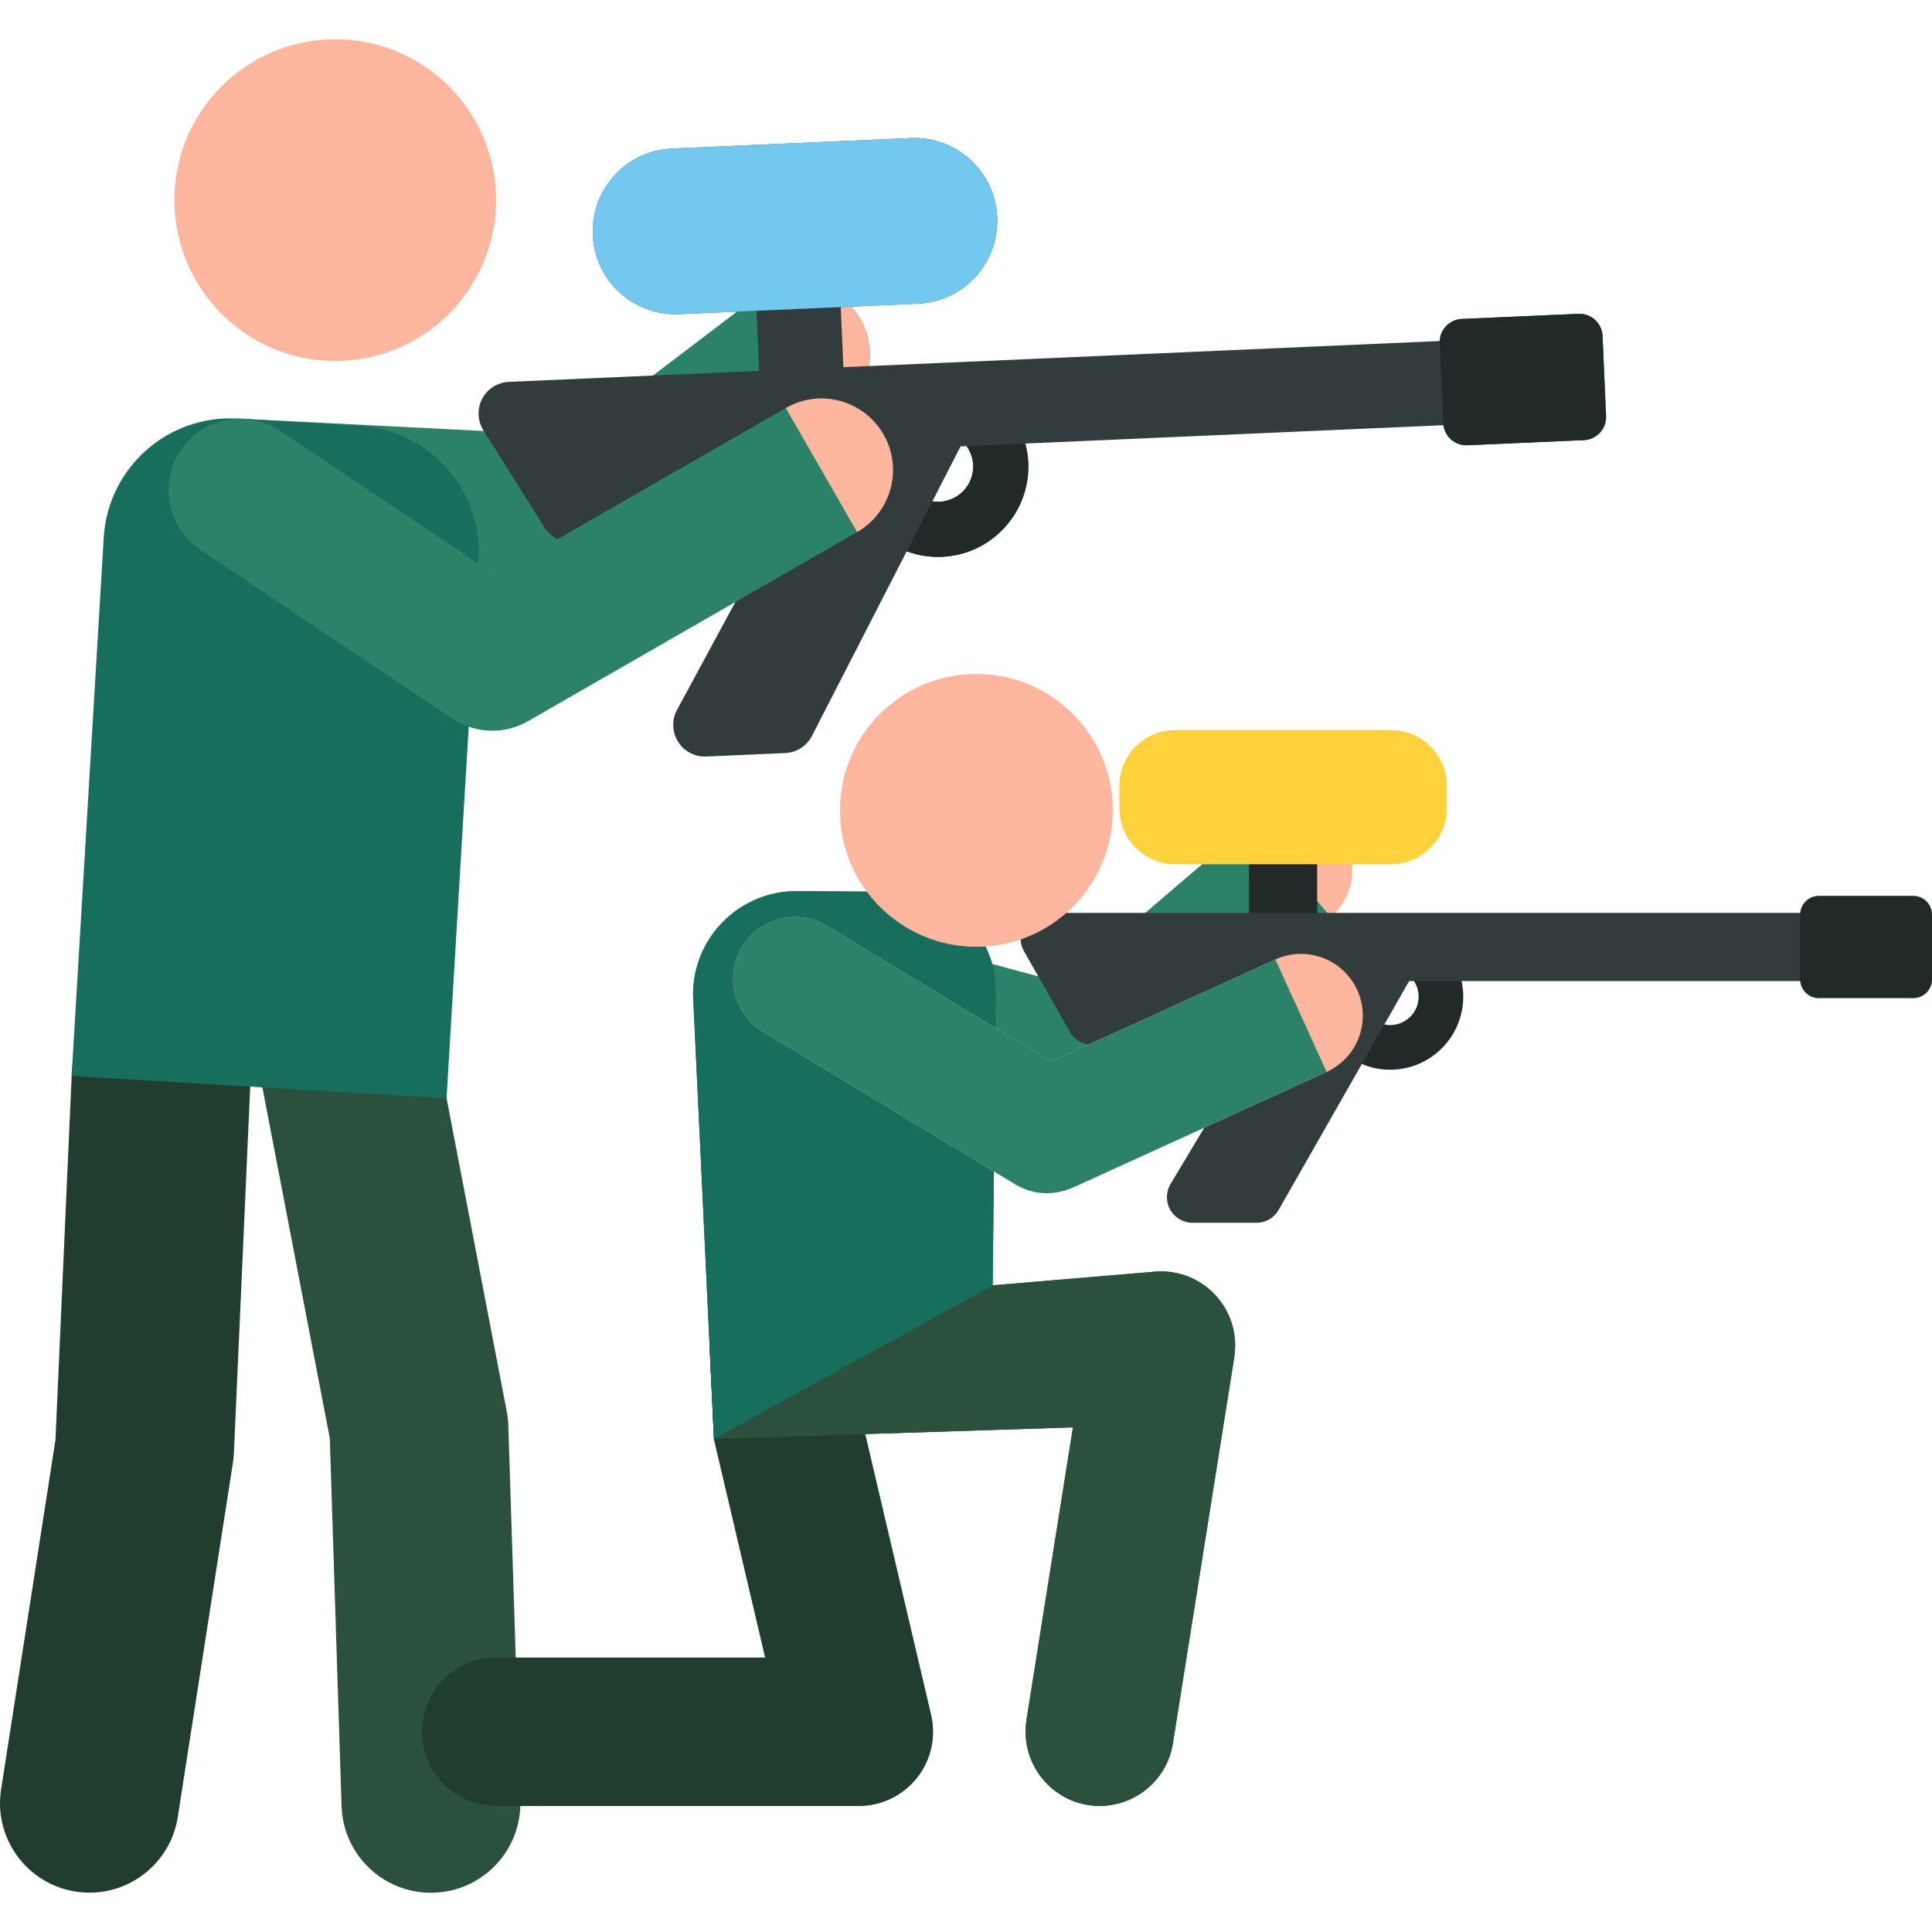 <?xml version="1.0" encoding="iso-8859-1"?>
<!-- Generator: Adobe Illustrator 19.0.0, SVG Export Plug-In . SVG Version: 6.00 Build 0)  -->
<svg version="1.1" id="Capa_1" xmlns="http://www.w3.org/2000/svg" xmlns:xlink="http://www.w3.org/1999/xlink" x="0px" y="0px"
	 viewBox="0 0 512 512" style="enable-background:new 0 0 512 512;" xml:space="preserve">
<path style="fill:#2C8269;" d="M158.06,153.677c-0.32,0-0.64-0.008-0.962-0.024l-94.453-4.795
	c-10.456-0.531-18.502-9.437-17.971-19.893c0.532-10.456,9.42-18.511,19.893-17.971l87.534,4.444l47.991-36.488
	c8.334-6.336,20.228-4.717,26.563,3.617c6.336,8.334,4.717,20.227-3.617,26.564l-53.506,40.681
	C166.227,152.324,162.195,153.677,158.06,153.677z"/>
<path style="fill:#FFB69E;" d="M226.656,82.565c-6.336-8.334-18.229-9.953-26.564-3.617l22.946,30.181
	C231.373,102.794,232.993,90.899,226.656,82.565z"/>
<path style="fill:#213D2F;" d="M23.729,501.571c-1.213,0-2.438-0.093-3.673-0.285c-12.932-2.013-21.783-14.127-19.77-27.058
	l14.412-92.608l4.332-97.307c0.583-13.074,11.65-23.202,24.727-22.618c13.074,0.582,23.201,11.653,22.619,24.726l-4.39,98.609
	c-0.039,0.868-0.125,1.732-0.258,2.59l-14.612,93.895C45.293,493.212,35.207,501.571,23.729,501.571z"/>
<path style="fill:#2C503E;" d="M114.965,501.587c-0.258,0.008-0.517,0.013-0.773,0.013c-12.737,0.001-23.26-10.116-23.671-22.937
	l-3.125-97.536l-18.744-97.57c-2.469-12.852,5.948-25.272,18.801-27.74c12.847-2.47,25.272,5.948,27.741,18.8l19.097,99.409
	c0.235,1.224,0.373,2.466,0.414,3.712l3.185,99.41C138.308,490.224,128.045,501.168,114.965,501.587z"/>
<path style="fill:#176E5D;" d="M118.34,291.074l-99.365-5.928l8.513-142.671c1.105-18.526,17.02-32.649,35.547-31.544l32.274,1.925
	c18.527,1.105,32.649,17.02,31.544,35.547L118.34,291.074z"/>
<path style="fill:#323C3C;" d="M418.282,83.169l-30.87,1.355c-3.201,0.141-5.719,2.707-5.863,5.846l-158.047,6.937l-0.699-15.928
	l20.482-0.899c12.119-0.532,21.512-10.788,20.98-22.907l0,0c-0.532-12.12-10.787-21.512-22.907-20.98L178.08,39.37
	c-12.119,0.532-21.512,10.788-20.98,22.907l0,0c0.532,12.119,10.787,21.512,22.907,20.98l20.482-0.899l0.699,15.928l-66.345,2.912
	c-2.984,0.131-5.673,1.839-7.06,4.484c-1.387,2.645-1.262,5.829,0.327,8.357l16.17,25.726c1.605,2.553,4.456,4.048,7.468,3.915
	l52.968-2.325l-25.297,46.764c-1.437,2.657-1.335,5.881,0.268,8.441c1.603,2.561,4.459,4.061,7.476,3.928l20.921-0.919
	c3.009-0.132,5.718-1.868,7.093-4.549l25.112-48.916c2.904,1.077,6.064,1.607,9.347,1.462c13.186-0.579,23.443-11.776,22.865-24.963
	c-0.077-1.745-0.35-3.433-0.779-5.057l110.808-4.864c0.419,3.115,3.152,5.451,6.353,5.312l30.87-1.355
	c3.389-0.149,6.016-3.016,5.867-6.406l-0.931-21.2C424.54,85.647,421.672,83.02,418.282,83.169z M257.895,123.247
	c0.225,5.132-3.767,9.49-8.9,9.716c-0.648,0.029-1.285-0.011-1.901-0.111l7.469-14.55l1.589-0.07
	C257.174,119.653,257.812,121.372,257.895,123.247z"/>
<path style="fill:#212929;" d="M254.563,118.302l-14.274,27.805c2.904,1.077,6.064,1.607,9.348,1.462
	c13.186-0.579,23.443-11.776,22.865-24.963c-0.077-1.746-0.35-3.433-0.779-5.057L254.563,118.302z M248.995,132.963
	c-0.648,0.029-1.285-0.011-1.901-0.111l7.469-14.55l1.589-0.07c1.021,1.421,1.66,3.14,1.743,5.015
	C258.12,128.379,254.127,132.737,248.995,132.963z"/>
<path style="fill:#73C8F0;" d="M180.006,83.258l20.482-0.899l22.315-0.98l20.482-0.899c12.119-0.532,21.512-10.788,20.98-22.906
	c-0.532-12.12-10.787-21.513-22.907-20.98l-63.278,2.778c-12.119,0.532-21.512,10.787-20.98,22.907
	C157.631,74.396,167.887,83.789,180.006,83.258z"/>
<path style="fill:#212929;" d="M424.688,89.036c-0.149-3.388-3.016-6.016-6.406-5.867l-30.87,1.355
	c-3.201,0.14-5.719,2.707-5.863,5.846l0.98,22.315c0.42,3.115,3.152,5.452,6.353,5.312l30.87-1.355
	c3.389-0.149,6.016-3.016,5.867-6.406L424.688,89.036z"/>
<circle style="fill:#FFB69E;" cx="88.847" cy="53.025" r="42.625"/>
<path style="fill:#2C8269;" d="M130.476,193.647c-3.689,0-7.368-1.074-10.551-3.207l-66.866-44.79
	c-8.698-5.826-11.026-17.602-5.2-26.3c5.827-8.699,17.602-11.026,26.3-5.2l57.082,38.235l77.009-44.259
	c9.077-5.217,20.665-2.088,25.882,6.989c5.217,9.077,2.088,20.665-6.989,25.882l-87.219,50.127
	C136.99,192.811,133.728,193.647,130.476,193.647z"/>
<g>
	<path style="fill:#FFB69E;" d="M234.129,115.117c-5.217-9.077-16.805-12.206-25.882-6.989l18.892,32.871
		C236.217,135.782,239.346,124.194,234.129,115.117z"/>
	<path style="fill:#FFB69E;" d="M354.454,219.898c-5.88-6.872-16.216-7.678-23.09-1.796l-49.61,42.45l-67.04-18.13
		c-8.732-2.361-17.723,2.802-20.084,11.533c-2.361,8.731,2.803,17.723,11.534,20.084c81.022,21.899,75.658,20.502,76.966,20.723
		c4.742,0.793,9.325-0.4,13.518-3.849l56.009-47.925C359.531,237.107,360.335,226.77,354.454,219.898z"/>
</g>
<path style="fill:#2C8269;" d="M331.364,218.101l-49.611,42.45l-67.04-18.13c-8.732-2.361-17.723,2.802-20.084,11.533
	c-2.361,8.731,2.803,17.723,11.534,20.084c81.022,21.899,75.658,20.502,76.966,20.723c4.742,0.793,9.325-0.4,13.518-3.849
	l56.009-47.925L331.364,218.101z"/>
<g>
	<rect x="330.989" y="211.258" style="fill:#212929;" width="18.075" height="43.331"/>
	<path style="fill:#212929;" d="M368.41,283.49c-10.68,0-19.369-8.689-19.369-19.369c0-10.68,8.689-19.369,19.369-19.369
		c10.68,0,19.369,8.689,19.369,19.369C387.78,274.801,379.091,283.49,368.41,283.49z M368.41,256.582
		c-4.158,0-7.539,3.382-7.539,7.539c0,4.157,3.382,7.539,7.539,7.539c4.158,0,7.539-3.383,7.539-7.539
		C375.95,259.964,372.568,256.582,368.41,256.582z"/>
</g>
<path style="fill:#176E5D;" d="M327.043,360.011c2.127-13.383-8.623-24.048-21.003-23.007l-42.969,3.62l0.826-77.975
	c0.153-14.41-11.431-26.201-25.842-26.305l-26.768-0.192c-15.222-0.109-27.662,12.226-27.62,27.499l5.54,117.691l13.595,57.946
	h-70.859c-10.655,0-19.731,8.285-20.111,18.934c-0.398,11.18,8.548,20.369,19.639,20.369h95.743
	c13.481,0,22.339-12.104,19.515-24.14l-17.456-74.4l55.07-1.776l-12.255,77.107c-1.892,11.905,6.971,23.218,19.356,23.212
	c9.493,0,17.846-6.896,19.383-16.57L327.043,360.011z"/>
<path style="fill:#213D2F;" d="M246.73,454.451l-21.996-93.753c-2.479-10.566-13.054-17.123-23.621-14.643
	c-5.906,1.387-10.56,5.301-13.082,10.33l1.175,24.958l13.595,57.946h-71.33c-10.853,0-19.652,8.799-19.652,19.652
	c0,10.853,8.799,19.652,19.652,19.652h96.126C240.259,478.591,249.621,466.772,246.73,454.451z"/>
<path style="fill:#2C503E;" d="M306.039,337.005l-102.088,8.599c-7.073,0.596-12.954,4.869-15.923,10.779l1.178,24.959l95.137-3.067
	l-12.33,77.58c-1.895,11.924,7.321,22.744,19.432,22.738c9.493,0,17.846-6.896,19.383-16.57l16.267-102.353
	C329.098,347.08,318.747,335.935,306.039,337.005z"/>
<path style="fill:#176E5D;" d="M263.07,340.624l0.796-75.2c0.169-15.941-12.646-28.985-28.587-29.099l-23.993-0.172
	c-15.222-0.109-27.662,12.226-27.62,27.499l5.54,117.691L263.07,340.624z"/>
<path style="fill:#323C3C;" d="M507.783,260.005V241.93h-170.2l0,0h-60.328c-2.417,0-4.651,1.286-5.866,3.375
	c-1.215,2.09-1.227,4.667-0.032,6.768l12.159,21.371c1.207,2.121,3.458,3.43,5.898,3.43h42.902l-22.11,36.906
	c-1.256,2.097-1.288,4.707-0.083,6.833c1.205,2.127,3.46,3.441,5.904,3.441h16.944c2.438,0,4.688-1.308,5.895-3.425l34.562-60.624
	h134.352V260.005z"/>
<path style="fill:#212929;" d="M507.03,264.524h-25.003c-2.745,0-4.971-2.225-4.971-4.971v-17.171c0-2.745,2.225-4.971,4.971-4.971
	h25.003c2.745,0,4.97,2.225,4.97,4.971v17.171C512,262.298,509.775,264.524,507.03,264.524z"/>
<path style="fill:#FFD23C;" d="M368.595,229.03h-57.132c-8.192,0-14.834-6.641-14.834-14.834v-5.878
	c0-8.192,6.641-14.834,14.834-14.834h57.132c8.192,0,14.834,6.641,14.834,14.834v5.878
	C383.429,222.388,376.787,229.03,368.595,229.03z"/>
<g>
	<circle style="fill:#FFB69E;" cx="258.751" cy="214.76" r="36.149"/>
	<path style="fill:#FFB69E;" d="M359.681,262.378c-3.752-8.23-13.462-11.861-21.694-8.11l-59.413,27.08l-59.415-35.956
		c-7.74-4.683-17.806-2.206-22.49,5.531c-4.682,7.738-2.205,17.806,5.532,22.49c71.81,43.445,67.042,40.619,68.237,41.193
		c4.338,2.073,9.072,2.193,14.056,0.038l67.076-30.572C359.802,280.32,363.433,270.607,359.681,262.378z"/>
</g>
<path style="fill:#2C8269;" d="M337.989,254.268l-59.413,27.08l-59.415-35.956c-7.74-4.683-17.806-2.206-22.49,5.531
	c-4.682,7.738-2.205,17.806,5.532,22.49c71.81,43.445,67.042,40.619,68.237,41.193c4.338,2.073,9.072,2.193,14.056,0.038
	l67.076-30.572L337.989,254.268z"/>
<g>
</g>
<g>
</g>
<g>
</g>
<g>
</g>
<g>
</g>
<g>
</g>
<g>
</g>
<g>
</g>
<g>
</g>
<g>
</g>
<g>
</g>
<g>
</g>
<g>
</g>
<g>
</g>
<g>
</g>
</svg>
